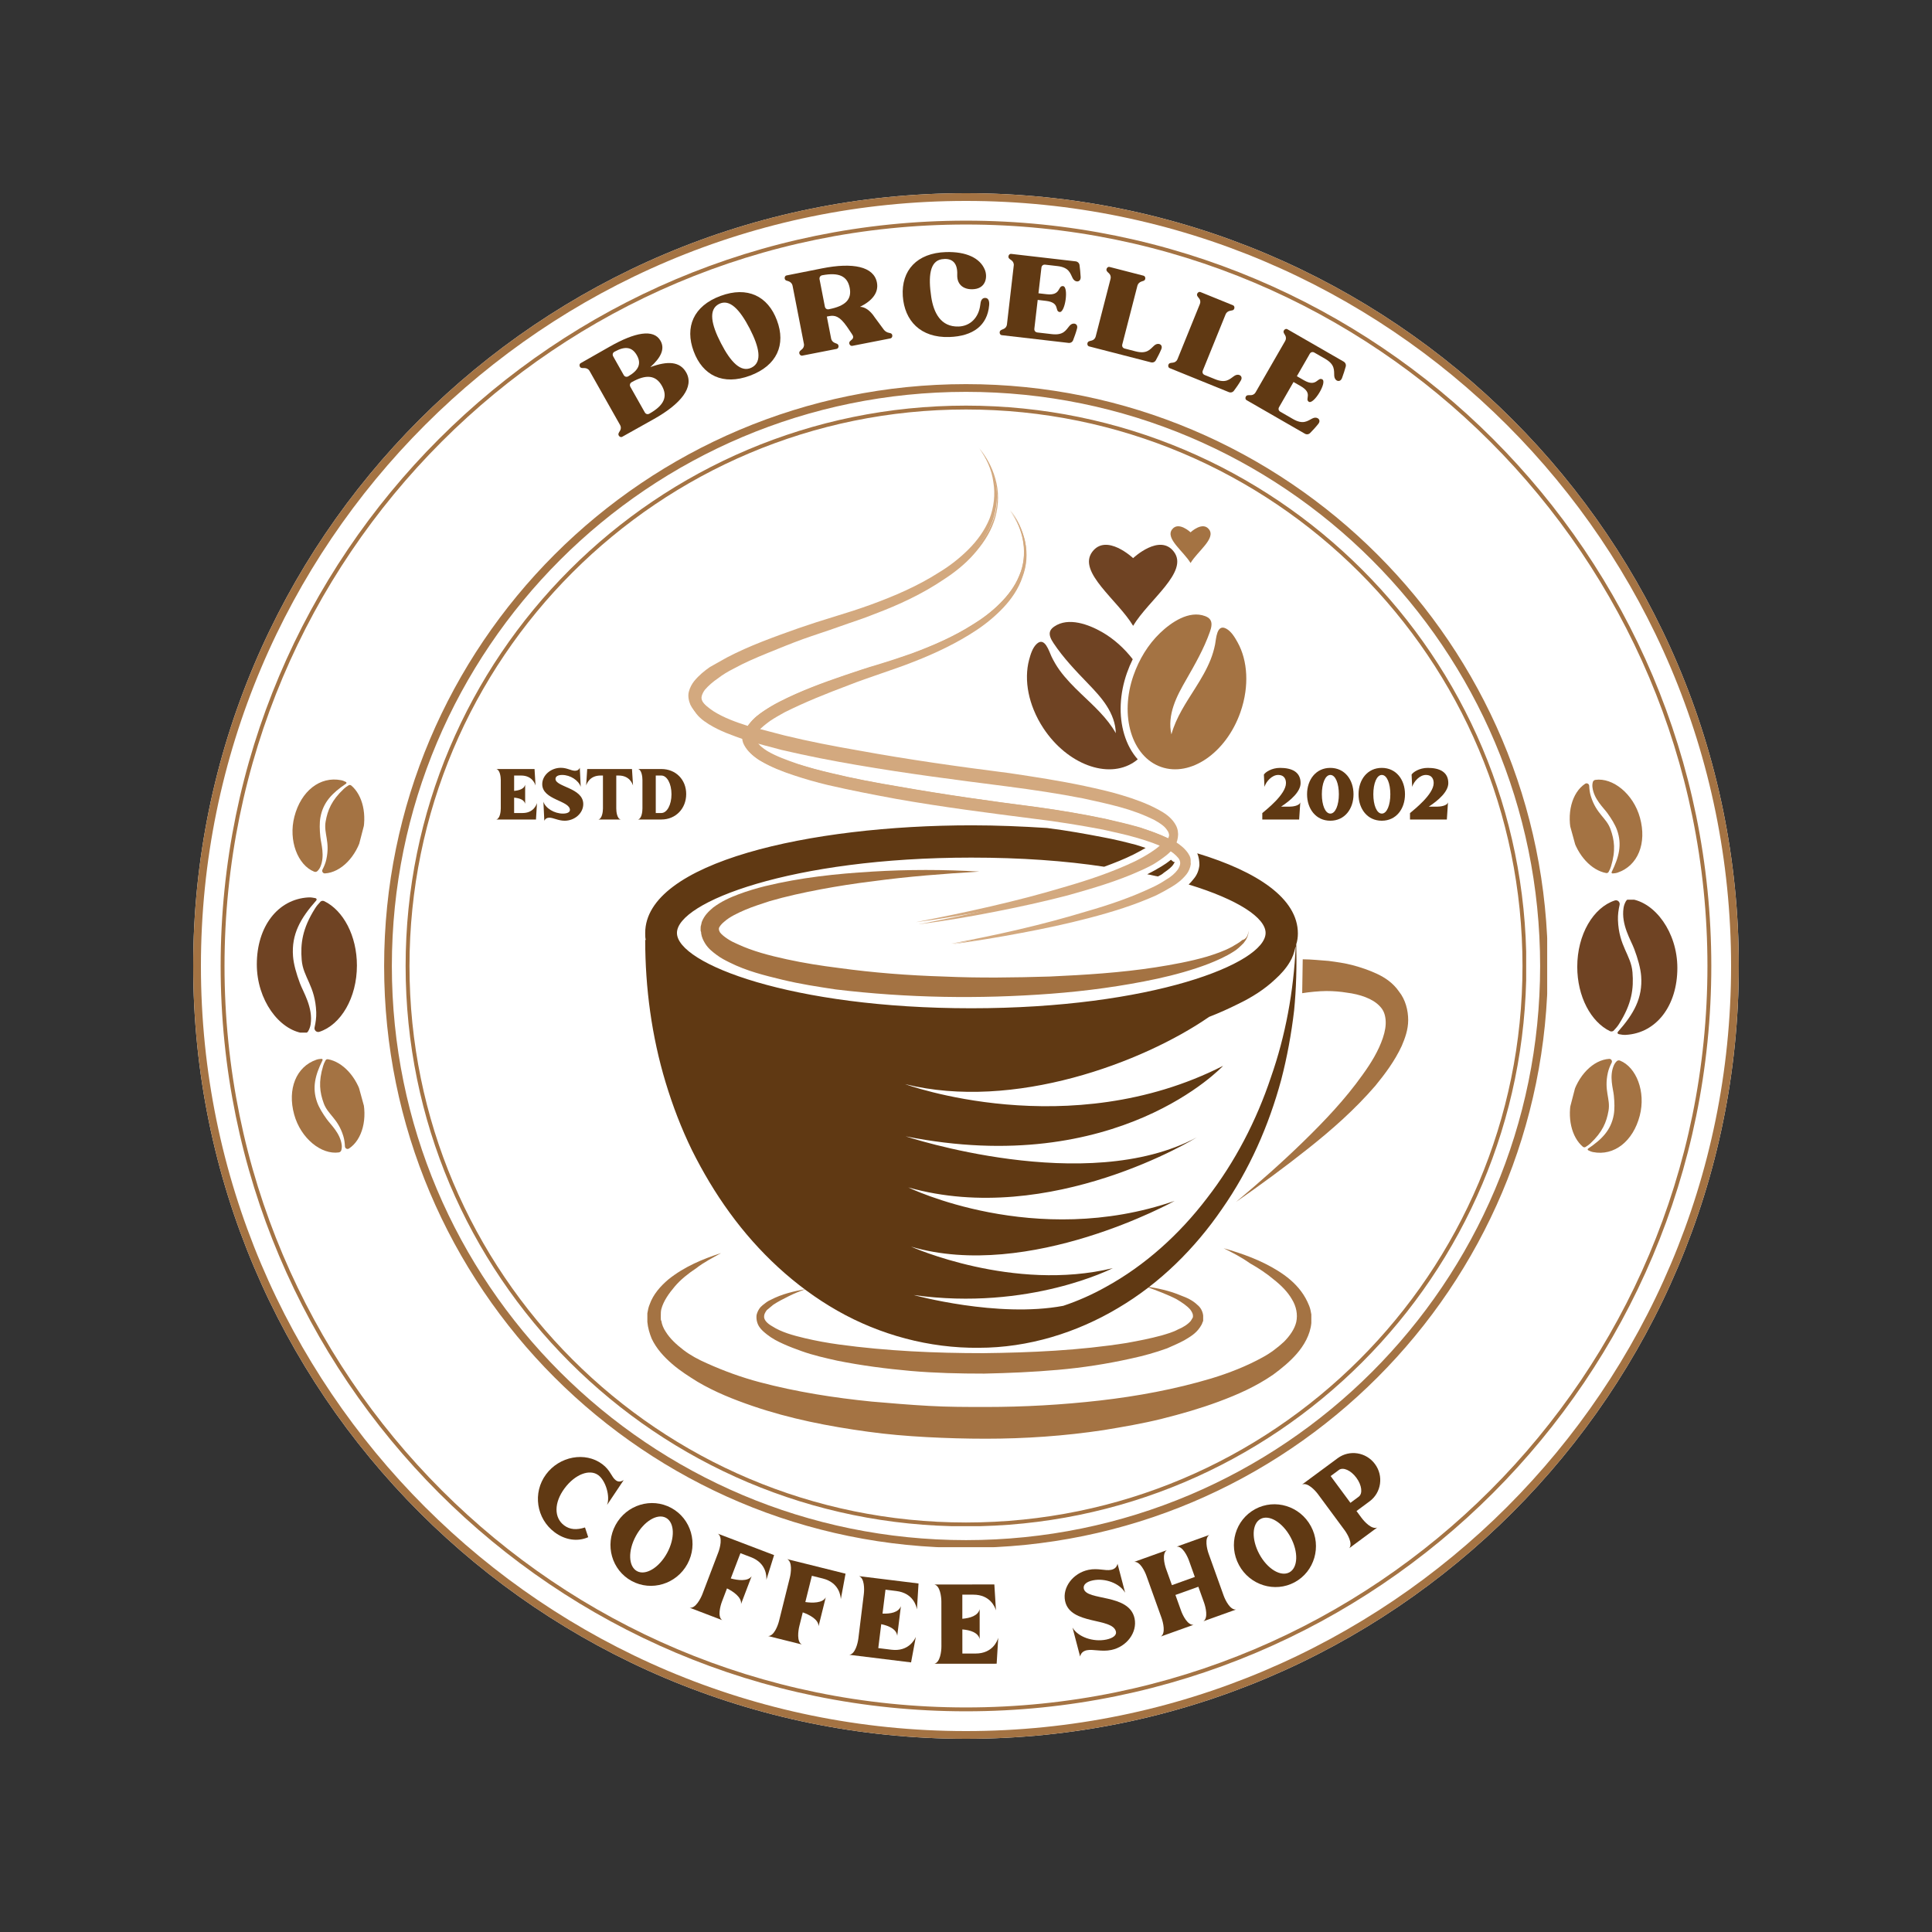 <svg xmlns="http://www.w3.org/2000/svg" xmlns:xlink="http://www.w3.org/1999/xlink" width="500" zoomAndPan="magnify" viewBox="0 0 375 375" height="500" preserveAspectRatio="xMidYMid meet" version="1.0"><rect x="0" y="0" width="375" height="375" fill="#333333" stroke="none"/><defs><g/><clipPath id="febb0486e9"><path d="M 37.5 37.5 L 337.5 37.5 L 337.5 337.5 L 37.5 337.5 Z M 37.5 37.5 " clip-rule="nonzero"/></clipPath><clipPath id="e5ae7d8e7d"><path d="M 187.5 37.5 C 104.656 37.5 37.5 104.656 37.5 187.5 C 37.5 270.344 104.656 337.5 187.5 337.5 C 270.344 337.5 337.5 270.344 337.5 187.5 C 337.5 104.656 270.344 37.5 187.5 37.5 Z M 187.5 37.5 " clip-rule="nonzero"/></clipPath><clipPath id="d44a40811d"><path d="M 42.828 42.828 L 332.164 42.828 L 332.164 332.164 L 42.828 332.164 Z M 42.828 42.828 " clip-rule="nonzero"/></clipPath><clipPath id="efae7263ca"><path d="M 187.496 42.828 C 107.598 42.828 42.828 107.598 42.828 187.496 C 42.828 267.395 107.598 332.164 187.496 332.164 C 267.395 332.164 332.164 267.395 332.164 187.496 C 332.164 107.598 267.395 42.828 187.496 42.828 Z M 187.496 42.828 " clip-rule="nonzero"/></clipPath><clipPath id="53a7666bf6"><path d="M 74.559 74.559 L 300.309 74.559 L 300.309 300.309 L 74.559 300.309 Z M 74.559 74.559 " clip-rule="nonzero"/></clipPath><clipPath id="50182b8056"><path d="M 187.5 74.559 C 125.125 74.559 74.559 125.125 74.559 187.5 C 74.559 249.875 125.125 300.438 187.5 300.438 C 249.875 300.438 300.438 249.875 300.438 187.5 C 300.438 125.125 249.875 74.559 187.5 74.559 Z M 187.5 74.559 " clip-rule="nonzero"/></clipPath><clipPath id="69ccc0a35c"><path d="M 78.73 78.73 L 296.23 78.73 L 296.23 296.23 L 78.73 296.23 Z M 78.73 78.73 " clip-rule="nonzero"/></clipPath><clipPath id="5103956c33"><path d="M 187.496 78.73 C 127.426 78.73 78.73 127.426 78.73 187.496 C 78.73 247.566 127.426 296.266 187.496 296.266 C 247.566 296.266 296.266 247.566 296.266 187.496 C 296.266 127.426 247.566 78.73 187.496 78.73 Z M 187.496 78.73 " clip-rule="nonzero"/></clipPath><clipPath id="929c388594"><path d="M 125.094 242 L 255 242 L 255 279.629 L 125.094 279.629 Z M 125.094 242 " clip-rule="nonzero"/></clipPath><clipPath id="080e661267"><path d="M 239 186 L 273.594 186 L 273.594 234 L 239 234 Z M 239 186 " clip-rule="nonzero"/></clipPath><clipPath id="32f6a14404"><path d="M 125.094 160 L 252 160 L 252 262 L 125.094 262 Z M 125.094 160 " clip-rule="nonzero"/></clipPath><clipPath id="7f49883473"><path d="M 133 86.879 L 232 86.879 L 232 184 L 133 184 Z M 133 86.879 " clip-rule="nonzero"/></clipPath><clipPath id="1696dae5c6"><path d="M 199.281 120 L 221 120 L 221 150 L 199.281 150 Z M 199.281 120 " clip-rule="nonzero"/></clipPath><clipPath id="86ffbfd45b"><path d="M 49.848 174.184 L 61.469 174.184 L 61.469 200.43 L 49.848 200.43 Z M 49.848 174.184 " clip-rule="nonzero"/></clipPath><clipPath id="9a90eb1721"><path d="M 58 174.18 L 69.348 174.18 L 69.348 200.43 L 58 200.43 Z M 58 174.18 " clip-rule="nonzero"/></clipPath><clipPath id="ca8359c093"><path d="M 313.953 174.625 L 325.574 174.625 L 325.574 200.871 L 313.953 200.871 Z M 313.953 174.625 " clip-rule="nonzero"/></clipPath><clipPath id="0b735e9523"><path d="M 306.074 174.625 L 317 174.625 L 317 200.875 L 306.074 200.875 Z M 306.074 174.625 " clip-rule="nonzero"/></clipPath><clipPath id="95229c3061"><path d="M 56 151 L 68 151 L 68 170 L 56 170 Z M 56 151 " clip-rule="nonzero"/></clipPath><clipPath id="39b0ec8a27"><path d="M 59.434 149.668 L 72.504 153.062 L 67.793 171.211 L 54.723 167.816 Z M 59.434 149.668 " clip-rule="nonzero"/></clipPath><clipPath id="44279b8658"><path d="M 59.434 149.668 L 72.504 153.062 L 67.793 171.211 L 54.723 167.816 Z M 59.434 149.668 " clip-rule="nonzero"/></clipPath><clipPath id="1a6eb3c470"><path d="M 59.434 149.672 L 67.324 151.719 L 62.672 169.637 L 54.785 167.59 Z M 59.434 149.672 " clip-rule="nonzero"/></clipPath><clipPath id="b038243dd7"><path d="M 59.434 149.672 L 67.324 151.719 L 62.672 169.637 L 54.785 167.59 Z M 59.434 149.672 " clip-rule="nonzero"/></clipPath><clipPath id="75cb1cf898"><path d="M 62 152 L 71 152 L 71 170 L 62 170 Z M 62 152 " clip-rule="nonzero"/></clipPath><clipPath id="2e51265379"><path d="M 59.434 149.668 L 72.504 153.062 L 67.793 171.211 L 54.723 167.816 Z M 59.434 149.668 " clip-rule="nonzero"/></clipPath><clipPath id="52c4f09a25"><path d="M 59.434 149.668 L 72.504 153.062 L 67.793 171.211 L 54.723 167.816 Z M 59.434 149.668 " clip-rule="nonzero"/></clipPath><clipPath id="c824ee4c55"><path d="M 308 205 L 319 205 L 319 224 L 308 224 Z M 308 205 " clip-rule="nonzero"/></clipPath><clipPath id="87139579e5"><path d="M 315.984 225.387 L 302.918 221.992 L 307.629 203.844 L 320.695 207.238 Z M 315.984 225.387 " clip-rule="nonzero"/></clipPath><clipPath id="e78702a6ee"><path d="M 315.984 225.387 L 302.918 221.992 L 307.629 203.844 L 320.695 207.238 Z M 315.984 225.387 " clip-rule="nonzero"/></clipPath><clipPath id="0a1bb7012d"><path d="M 315.984 225.383 L 308.094 223.336 L 312.746 205.418 L 320.637 207.465 Z M 315.984 225.383 " clip-rule="nonzero"/></clipPath><clipPath id="862b41f516"><path d="M 315.984 225.383 L 308.094 223.336 L 312.746 205.418 L 320.637 207.465 Z M 315.984 225.383 " clip-rule="nonzero"/></clipPath><clipPath id="e7596acd02"><path d="M 304 205 L 313 205 L 313 223 L 304 223 Z M 304 205 " clip-rule="nonzero"/></clipPath><clipPath id="e11c3cf176"><path d="M 315.984 225.387 L 302.918 221.992 L 307.629 203.844 L 320.695 207.238 Z M 315.984 225.387 " clip-rule="nonzero"/></clipPath><clipPath id="dd4373e1e9"><path d="M 315.984 225.387 L 302.918 221.992 L 307.629 203.844 L 320.695 207.238 Z M 315.984 225.387 " clip-rule="nonzero"/></clipPath><clipPath id="b30bff28b4"><path d="M 56 205 L 67 205 L 67 224 L 56 224 Z M 56 205 " clip-rule="nonzero"/></clipPath><clipPath id="5c09b8f574"><path d="M 54.684 207.531 L 67.699 203.953 L 72.668 222.035 L 59.648 225.613 Z M 54.684 207.531 " clip-rule="nonzero"/></clipPath><clipPath id="958237d513"><path d="M 54.684 207.531 L 67.699 203.953 L 72.668 222.035 L 59.648 225.613 Z M 54.684 207.531 " clip-rule="nonzero"/></clipPath><clipPath id="e9729dcfed"><path d="M 54.684 207.535 L 62.543 205.375 L 67.445 223.227 L 59.586 225.383 Z M 54.684 207.535 " clip-rule="nonzero"/></clipPath><clipPath id="fdfc2c6ed5"><path d="M 54.684 207.535 L 62.543 205.375 L 67.445 223.223 L 59.586 225.383 Z M 54.684 207.535 " clip-rule="nonzero"/></clipPath><clipPath id="c7b82a23d6"><path d="M 62 205 L 71 205 L 71 224 L 62 224 Z M 62 205 " clip-rule="nonzero"/></clipPath><clipPath id="779008a99b"><path d="M 54.684 207.531 L 67.699 203.953 L 72.668 222.035 L 59.648 225.613 Z M 54.684 207.531 " clip-rule="nonzero"/></clipPath><clipPath id="9f020c595c"><path d="M 54.684 207.531 L 67.699 203.953 L 72.668 222.035 L 59.648 225.613 Z M 54.684 207.531 " clip-rule="nonzero"/></clipPath><clipPath id="55a3e09392"><path d="M 309 151 L 319 151 L 319 170 L 309 170 Z M 309 151 " clip-rule="nonzero"/></clipPath><clipPath id="2799e14c36"><path d="M 320.738 167.523 L 307.719 171.102 L 302.754 153.02 L 315.77 149.441 Z M 320.738 167.523 " clip-rule="nonzero"/></clipPath><clipPath id="5e22db1cb9"><path d="M 320.738 167.523 L 307.719 171.102 L 302.754 153.02 L 315.77 149.441 Z M 320.738 167.523 " clip-rule="nonzero"/></clipPath><clipPath id="1dfdeb5c8f"><path d="M 320.738 167.52 L 312.879 169.68 L 307.973 151.828 L 315.832 149.672 Z M 320.738 167.52 " clip-rule="nonzero"/></clipPath><clipPath id="35d404f524"><path d="M 320.738 167.52 L 312.879 169.68 L 307.973 151.832 L 315.832 149.672 Z M 320.738 167.52 " clip-rule="nonzero"/></clipPath><clipPath id="5c1ba68dd6"><path d="M 304 152 L 314 152 L 314 170 L 304 170 Z M 304 152 " clip-rule="nonzero"/></clipPath><clipPath id="e3adb1d659"><path d="M 320.738 167.523 L 307.719 171.102 L 302.754 153.02 L 315.77 149.441 Z M 320.738 167.523 " clip-rule="nonzero"/></clipPath><clipPath id="b94b76ac2f"><path d="M 320.738 167.523 L 307.719 171.102 L 302.754 153.02 L 315.77 149.441 Z M 320.738 167.523 " clip-rule="nonzero"/></clipPath></defs><g clip-path="url(#febb0486e9)"><g clip-path="url(#e5ae7d8e7d)"><path fill="#ffffff" d="M 37.5 37.5 L 337.5 37.5 L 337.5 337.5 L 37.5 337.5 Z M 37.5 37.5 " fill-opacity="1" fill-rule="nonzero"/><path stroke-linecap="butt" transform="matrix(0.75, 0, 0, 0.75, 37.5, 37.5)" fill="none" stroke-linejoin="miter" d="M 200 0 C 89.542 0 -0 89.542 -0 200 C -0 310.458 89.542 400 200 400 C 310.458 400 400 310.458 400 200 C 400 89.542 310.458 0 200 0 Z M 200 0 " stroke="#a47343" stroke-width="4" stroke-opacity="1" stroke-miterlimit="4"/></g></g><g clip-path="url(#d44a40811d)"><g clip-path="url(#efae7263ca)"><path stroke-linecap="butt" transform="matrix(0.75, 0, 0, 0.75, 42.827, 42.827)" fill="none" stroke-linejoin="miter" d="M 192.892 0.001 C 86.36 0.001 0.001 86.36 0.001 192.892 C 0.001 299.423 86.36 385.782 192.892 385.782 C 299.423 385.782 385.782 299.423 385.782 192.892 C 385.782 86.36 299.423 0.001 192.892 0.001 Z M 192.892 0.001 " stroke="#a47343" stroke-width="2" stroke-opacity="1" stroke-miterlimit="4"/></g></g><g clip-path="url(#53a7666bf6)"><g clip-path="url(#50182b8056)"><path stroke-linecap="butt" transform="matrix(0.75, 0, 0, 0.75, 74.56, 74.56)" fill="none" stroke-linejoin="miter" d="M 150.587 -0.002 C 67.42 -0.002 -0.002 67.42 -0.002 150.587 C -0.002 233.753 67.42 301.17 150.587 301.17 C 233.753 301.17 301.17 233.753 301.17 150.587 C 301.17 67.42 233.753 -0.002 150.587 -0.002 Z M 150.587 -0.002 " stroke="#a47343" stroke-width="4" stroke-opacity="1" stroke-miterlimit="4"/></g></g><g clip-path="url(#69ccc0a35c)"><g clip-path="url(#5103956c33)"><path stroke-linecap="butt" transform="matrix(0.75, 0, 0, 0.75, 78.729, 78.729)" fill="none" stroke-linejoin="miter" d="M 145.023 0.002 C 64.929 0.002 0.002 64.929 0.002 145.023 C 0.002 225.116 64.929 290.049 145.023 290.049 C 225.116 290.049 290.049 225.116 290.049 145.023 C 290.049 64.929 225.116 0.002 145.023 0.002 Z M 145.023 0.002 " stroke="#a47343" stroke-width="2" stroke-opacity="1" stroke-miterlimit="4"/></g></g><g clip-path="url(#929c388594)"><path fill="#a47343" d="M 237.504 242.281 C 241.16 243.328 244.711 244.582 248.055 246.668 C 249.727 247.715 251.293 248.965 252.543 250.637 C 253.172 251.473 253.695 252.414 254.109 253.457 C 254.32 253.98 254.426 254.504 254.527 255.129 L 254.527 255.965 C 254.527 256.277 254.527 256.59 254.527 256.801 C 254.32 259.098 253.066 261.188 251.711 262.754 C 250.352 264.32 248.68 265.676 247.113 266.824 C 243.773 269.125 240.223 270.691 236.566 272.047 C 232.91 273.406 229.254 274.449 225.496 275.391 C 221.734 276.328 217.977 276.957 214.215 277.582 C 206.594 278.73 198.969 279.254 191.344 279.254 C 187.48 279.254 183.719 279.148 179.855 278.941 C 175.992 278.73 172.23 278.418 168.473 277.895 C 160.848 276.852 153.328 275.391 146.02 272.883 C 142.363 271.629 138.707 270.168 135.363 268.184 C 133.695 267.141 132.023 266.094 130.457 264.738 C 128.891 263.379 127.426 261.812 126.488 259.828 C 126.07 258.785 125.758 257.738 125.652 256.59 C 125.652 256.277 125.652 256.07 125.652 255.754 L 125.652 255.336 C 125.652 255.234 125.652 255.023 125.652 254.918 C 125.758 254.293 125.859 253.77 126.07 253.25 C 126.801 251.16 128.262 249.594 129.727 248.34 C 132.859 245.832 136.41 244.371 139.961 243.223 C 138.289 244.164 136.617 245 135.156 246.148 C 133.59 247.191 132.129 248.34 130.98 249.699 C 129.828 251.055 128.785 252.52 128.367 254.086 C 128.262 254.5 128.262 254.918 128.262 255.234 C 128.262 255.336 128.262 255.336 128.262 255.547 L 128.262 255.859 C 128.262 255.965 128.262 255.859 128.262 255.859 C 128.262 256.07 128.262 256.277 128.367 256.383 C 128.473 257.113 128.785 257.844 129.203 258.469 C 130.039 259.828 131.293 260.977 132.648 262.02 C 134.008 263.066 135.574 263.902 137.246 264.633 C 140.484 266.094 143.93 267.348 147.48 268.289 C 154.582 270.168 161.891 271.316 169.203 272.047 C 172.859 272.359 176.512 272.676 180.273 272.883 C 183.93 273.094 187.688 273.094 191.344 273.094 C 198.758 273.094 206.176 272.676 213.484 271.84 C 220.797 271.004 228.105 269.645 235.102 267.559 C 238.551 266.512 241.996 265.156 245.023 263.484 C 246.59 262.648 247.949 261.605 249.203 260.453 C 250.352 259.305 251.293 257.949 251.605 256.59 C 251.918 255.129 251.605 253.562 250.77 252.203 C 249.934 250.742 248.68 249.488 247.219 248.34 C 245.859 247.191 244.293 246.148 242.621 245.207 C 240.848 243.953 239.176 243.117 237.504 242.281 Z M 237.504 242.281 " fill-opacity="1" fill-rule="nonzero"/></g><g clip-path="url(#080e661267)"><path fill="#a47343" d="M 252.859 186.199 C 254.527 186.199 256.305 186.41 257.871 186.512 C 259.438 186.723 261.004 186.93 262.57 187.348 C 264.137 187.766 265.703 188.289 267.27 189.02 C 268.836 189.75 270.402 190.793 271.551 192.465 C 272.805 194.031 273.328 196.121 273.328 198 C 273.328 199.879 272.699 201.551 272.074 203.016 C 270.719 205.938 268.836 208.445 266.957 210.742 C 262.988 215.336 258.602 219.203 254.008 222.855 C 249.41 226.512 244.711 229.961 239.906 233.301 C 244.398 229.543 248.785 225.676 252.961 221.605 C 257.141 217.531 261.109 213.352 264.449 208.652 C 266.121 206.355 267.582 203.953 268.418 201.449 C 268.836 200.195 269.047 199.047 268.941 197.898 C 268.836 196.852 268.523 196.016 267.793 195.285 C 266.434 193.824 263.93 192.988 261.422 192.676 C 260.168 192.465 258.812 192.359 257.453 192.359 C 256.094 192.359 254.008 192.57 252.754 192.777 Z M 252.859 186.199 " fill-opacity="1" fill-rule="nonzero"/></g><path fill="#a47343" d="M 222.363 249.699 C 224.66 250.012 227.062 250.535 229.254 251.473 C 230.402 251.891 231.551 252.414 232.492 253.352 C 233.016 253.77 233.434 254.504 233.535 255.336 L 233.535 255.652 C 233.535 255.652 233.535 255.652 233.535 255.754 L 233.535 255.965 C 233.535 256.07 233.535 256.172 233.535 256.277 C 233.535 256.383 233.535 256.484 233.434 256.59 C 233.328 257.008 233.117 257.32 232.91 257.637 C 232.074 258.887 230.926 259.516 229.883 260.141 C 228.734 260.77 227.688 261.188 226.539 261.707 C 224.242 262.543 221.945 263.172 219.543 263.691 C 214.844 264.738 210.145 265.469 205.34 265.887 C 200.641 266.305 195.836 266.512 191.031 266.617 C 186.227 266.617 181.527 266.512 176.723 266.094 C 172.023 265.676 167.219 265.051 162.52 264.109 C 160.223 263.59 157.82 263.066 155.523 262.23 C 154.371 261.812 153.223 261.395 152.074 260.871 C 150.926 260.352 149.883 259.828 148.836 258.992 C 148.316 258.574 147.793 258.156 147.375 257.531 C 146.957 256.902 146.75 256.07 146.852 255.234 C 147.062 254.398 147.48 253.77 148.004 253.352 C 148.523 252.934 149.047 252.52 149.57 252.309 C 151.762 251.16 154.059 250.637 156.355 250.219 C 155.207 250.637 154.164 251.055 153.121 251.578 C 152.074 252.102 151.031 252.621 150.09 253.25 C 149.672 253.562 149.254 253.98 148.836 254.293 C 148.523 254.711 148.316 255.129 148.316 255.441 C 148.211 256.172 148.941 256.902 149.883 257.426 C 151.656 258.574 153.953 259.203 156.148 259.723 C 158.34 260.246 160.641 260.664 162.938 260.977 C 172.129 262.23 181.527 262.648 190.82 262.648 C 200.117 262.543 209.516 262.125 218.707 260.664 C 221.004 260.246 223.199 259.828 225.496 259.203 C 226.539 258.887 227.688 258.574 228.629 258.055 C 229.672 257.637 230.613 257.008 231.133 256.383 C 231.238 256.172 231.344 256.07 231.449 255.859 L 231.551 255.652 L 231.551 255.441 C 231.551 255.547 231.551 255.441 231.551 255.441 L 231.551 255.336 C 231.551 255.023 231.344 254.605 231.031 254.188 C 230.402 253.457 229.465 252.832 228.418 252.203 C 226.852 251.367 224.66 250.535 222.363 249.699 Z M 222.363 249.699 " fill-opacity="1" fill-rule="nonzero"/><path fill="#a47343" d="M 242.309 180.664 C 242.414 181.5 241.891 182.441 241.371 183.066 C 240.742 183.691 240.117 184.32 239.387 184.738 C 237.922 185.676 236.254 186.41 234.688 187.035 C 231.449 188.289 228 189.227 224.66 189.961 C 217.871 191.422 210.875 192.359 203.98 192.883 C 190.09 193.93 176.098 193.719 162.207 192.047 C 158.758 191.527 155.312 191.004 151.867 190.168 C 148.418 189.332 144.973 188.496 141.633 186.824 C 140.797 186.41 139.961 185.992 139.125 185.363 C 138.289 184.738 137.453 184.109 136.828 183.066 C 136.516 182.543 136.199 181.918 136.098 181.188 C 136.098 180.977 136.098 180.875 135.992 180.664 L 135.992 180.141 C 135.992 180.039 135.992 179.723 136.098 179.516 C 136.098 179.305 136.199 179.203 136.199 178.992 C 136.723 177.637 137.559 176.906 138.395 176.172 C 140.066 174.922 141.734 174.188 143.406 173.562 C 145.078 172.938 146.852 172.414 148.523 171.996 C 155.418 170.324 162.309 169.594 169.309 169.176 C 176.199 168.758 183.199 168.758 190.09 169.176 C 183.199 169.594 176.305 170.117 169.41 171.055 C 165.965 171.473 162.625 171.996 159.281 172.621 C 155.938 173.25 152.598 173.98 149.359 174.922 C 147.793 175.441 146.121 175.965 144.66 176.59 C 143.199 177.219 141.633 177.949 140.586 178.891 C 140.066 179.305 139.648 179.828 139.543 180.141 L 139.543 180.457 L 139.543 180.352 L 139.543 180.457 C 139.543 180.559 139.648 180.77 139.75 180.977 C 140.066 181.395 140.586 181.812 141.215 182.23 C 141.84 182.648 142.469 182.961 143.199 183.273 C 146.121 184.633 149.359 185.469 152.703 186.199 C 156.043 186.93 159.387 187.453 162.727 187.871 C 169.516 188.809 176.305 189.332 183.199 189.543 C 190.09 189.855 196.879 189.75 203.773 189.543 C 210.664 189.227 217.453 188.809 224.242 187.766 C 227.582 187.242 231.031 186.617 234.27 185.676 C 235.938 185.156 237.504 184.633 239.07 183.797 C 239.805 183.379 240.535 182.961 241.16 182.441 C 241.789 182.336 242.309 181.605 242.309 180.664 Z M 242.309 180.664 " fill-opacity="1" fill-rule="nonzero"/><path fill="#d3a97f" d="M 190.195 87.191 C 191.762 89.07 192.91 91.371 193.434 93.875 C 193.953 96.277 193.746 98.891 192.91 101.293 C 192.074 103.691 190.613 105.781 188.941 107.66 C 187.27 109.543 185.285 111.109 183.199 112.465 C 179.02 115.285 174.531 117.375 169.828 119.148 C 167.531 120.09 165.129 120.82 162.832 121.656 C 160.535 122.492 158.133 123.223 155.836 124.059 C 153.539 124.895 151.238 125.836 148.941 126.773 C 146.645 127.715 144.449 128.652 142.363 129.805 C 141.316 130.324 140.273 130.953 139.332 131.684 C 138.395 132.309 137.453 133.145 136.828 133.875 C 136.516 134.293 136.305 134.711 136.199 135.129 C 136.098 135.547 136.199 135.859 136.41 136.277 C 136.828 137.008 137.664 137.738 138.707 138.367 C 140.691 139.516 142.988 140.352 145.285 141.188 C 147.586 141.918 149.988 142.543 152.285 143.172 C 157.09 144.32 161.891 145.258 166.695 146.094 C 176.41 147.766 186.121 149.125 195.938 150.48 C 200.848 151.211 205.758 151.945 210.559 152.988 C 212.961 153.512 215.363 154.031 217.766 154.762 C 220.168 155.496 222.57 156.332 224.867 157.582 C 226.016 158.211 227.168 158.941 228 160.195 C 228.418 160.82 228.734 161.656 228.629 162.492 C 228.523 163.328 228.211 164.059 227.793 164.582 C 226.957 165.73 225.809 166.461 224.766 167.191 C 223.719 167.922 222.57 168.445 221.422 168.969 C 216.828 171.055 212.129 172.414 207.324 173.77 C 202.52 175.023 197.715 176.07 192.91 177.008 C 188.105 177.949 183.199 178.785 178.289 179.41 C 188 177.531 197.609 175.441 207.008 172.621 C 211.711 171.266 216.41 169.699 220.797 167.609 C 221.84 167.086 222.988 166.461 223.93 165.836 C 224.867 165.207 225.809 164.477 226.434 163.641 C 227.062 162.805 227.168 161.969 226.539 161.133 C 226.016 160.297 224.973 159.672 224.031 159.148 C 221.945 158.105 219.648 157.27 217.348 156.645 C 215.051 156.016 212.648 155.496 210.246 154.973 C 205.441 154.031 200.535 153.301 195.73 152.676 C 185.914 151.422 176.098 150.168 166.383 148.496 C 161.473 147.66 156.672 146.723 151.762 145.574 C 149.359 144.945 146.957 144.32 144.555 143.59 C 142.152 142.754 139.75 141.918 137.559 140.559 C 136.41 139.828 135.262 138.992 134.531 137.531 C 134.113 136.801 134.008 135.859 134.215 135.023 C 134.426 134.188 134.738 133.457 135.262 132.938 C 136.199 131.789 137.246 130.953 138.289 130.219 C 139.332 129.488 140.484 128.863 141.633 128.34 C 146.121 126.043 150.82 124.371 155.418 122.699 C 157.715 121.867 160.117 121.133 162.52 120.402 C 164.922 119.672 167.219 118.941 169.516 118.105 C 174.113 116.434 178.602 114.449 182.781 111.84 C 184.867 110.586 186.75 109.125 188.523 107.348 C 190.195 105.676 191.656 103.691 192.598 101.395 C 193.535 99.203 193.746 96.695 193.328 94.293 C 192.703 91.473 191.656 89.176 190.195 87.191 Z M 190.195 87.191 " fill-opacity="1" fill-rule="nonzero"/><path fill="#d3a97f" d="M 196.043 99.203 C 197.504 100.977 198.551 103.066 198.969 105.262 C 199.488 107.453 199.281 109.855 198.445 112.047 C 197.715 114.242 196.355 116.227 194.789 117.898 C 193.223 119.566 191.449 121.031 189.57 122.285 C 185.809 124.789 181.633 126.773 177.348 128.445 C 175.262 129.281 173.066 130.012 170.977 130.742 C 168.891 131.473 166.695 132.203 164.609 133.039 C 160.43 134.605 156.254 136.277 152.285 138.262 C 151.344 138.785 150.402 139.309 149.465 139.934 C 148.629 140.559 147.793 141.188 147.168 141.918 C 146.852 142.336 146.75 142.648 146.645 142.961 C 146.539 143.273 146.645 143.59 146.75 143.902 C 147.062 144.527 147.898 145.258 148.734 145.781 C 150.508 146.828 152.598 147.66 154.688 148.289 C 156.773 148.914 158.969 149.543 161.16 150.062 C 165.547 151.109 169.934 151.945 174.32 152.676 C 183.199 154.242 192.074 155.496 201.055 156.645 C 205.547 157.27 210.039 158 214.426 158.941 C 216.617 159.465 218.914 159.984 221.109 160.613 C 223.301 161.238 225.496 162.074 227.582 163.223 C 228.629 163.852 229.672 164.477 230.508 165.625 C 230.926 166.25 231.137 166.984 231.137 167.715 C 231.031 168.445 230.719 169.176 230.301 169.699 C 229.465 170.742 228.523 171.473 227.48 172.102 C 226.434 172.727 225.496 173.25 224.449 173.77 C 220.273 175.652 215.887 177.008 211.5 178.156 C 207.113 179.305 202.727 180.246 198.238 181.082 C 193.852 181.918 189.359 182.648 184.867 183.273 C 193.746 181.605 202.52 179.621 211.188 177.008 C 215.469 175.754 219.75 174.293 223.824 172.414 C 224.867 171.891 225.809 171.371 226.645 170.848 C 227.582 170.219 228.418 169.594 228.941 168.863 C 229.465 168.027 229.566 167.402 229.047 166.668 C 228.523 165.938 227.688 165.312 226.75 164.895 C 224.867 163.953 222.781 163.223 220.586 162.598 C 218.496 161.969 216.305 161.551 214.113 161.031 C 209.727 160.195 205.234 159.465 200.848 158.941 C 191.867 157.793 182.883 156.645 174.008 155.078 C 169.516 154.242 165.129 153.406 160.641 152.363 C 158.445 151.84 156.254 151.211 154.059 150.48 C 151.867 149.75 149.672 148.914 147.586 147.66 C 146.539 147.035 145.496 146.199 144.766 144.844 C 144.449 144.215 144.242 143.277 144.449 142.543 C 144.66 141.812 144.973 141.082 145.391 140.559 C 146.227 139.516 147.168 138.785 148.211 138.055 C 149.152 137.426 150.195 136.801 151.238 136.277 C 155.312 134.188 159.594 132.621 163.875 131.16 C 166.07 130.43 168.16 129.699 170.352 129.07 C 172.547 128.445 174.633 127.715 176.723 126.984 C 180.898 125.418 185.078 123.641 188.836 121.238 C 190.719 120.09 192.492 118.734 194.059 117.164 C 195.625 115.598 196.984 113.824 197.82 111.734 C 199.594 107.766 198.758 102.754 196.043 99.203 Z M 196.043 99.203 " fill-opacity="1" fill-rule="nonzero"/><path fill="#603913" d="M 227.27 166.879 C 226.645 167.402 226.016 167.816 225.496 168.133 C 224.66 168.652 223.719 169.176 222.676 169.699 C 223.406 169.801 224.031 170.012 224.766 170.117 C 225.184 169.906 225.598 169.699 225.914 169.387 C 226.852 168.758 227.48 168.234 227.793 167.715 C 227.898 167.504 227.898 167.504 228 167.402 C 228 167.402 228 167.402 228 167.297 C 227.793 167.402 227.688 167.191 227.27 166.879 Z M 227.27 166.879 " fill-opacity="1" fill-rule="nonzero"/><g clip-path="url(#32f6a14404)"><path fill="#603913" d="M 251.918 181.188 C 251.918 174.398 244.086 169.176 232.387 165.625 C 232.703 166.355 232.805 167.191 232.805 167.922 C 232.703 168.863 232.387 169.801 231.656 170.637 C 231.344 171.055 231.031 171.371 230.719 171.684 C 240.324 174.605 245.652 178.156 245.652 181.082 C 245.652 187.035 223.406 195.703 188.523 195.703 C 153.641 195.703 131.395 187.035 131.395 181.082 C 131.395 175.129 153.641 166.461 188.523 166.461 C 198.133 166.461 206.801 167.086 214.32 168.234 C 216.305 167.504 218.184 166.773 220.062 165.836 C 220.898 165.418 221.633 165 222.363 164.582 C 221.734 164.371 221.109 164.164 220.379 163.953 C 218.395 163.434 216.305 162.91 214.008 162.492 C 210.77 161.867 207.324 161.238 203.25 160.715 C 198.445 160.402 193.535 160.195 188.629 160.195 C 157.09 160.195 125.234 167.402 125.234 181.082 C 125.234 181.605 125.234 182.023 125.34 182.441 L 125.234 182.441 C 125.234 191.734 126.488 201.133 129.203 210.117 C 130.562 214.605 132.23 218.992 134.32 223.273 C 136.41 227.453 138.812 231.527 141.633 235.391 C 147.168 243.016 154.27 249.699 162.52 254.398 C 170.77 259.098 180.379 261.707 189.984 261.605 C 199.594 261.605 208.992 258.68 217.035 253.875 C 225.184 249.07 231.969 242.281 237.191 234.66 C 242.52 227.035 246.277 218.473 248.68 209.594 C 249.828 205.207 250.664 200.613 251.188 196.121 C 251.605 191.84 251.711 187.559 251.605 183.273 C 251.812 182.648 251.918 181.918 251.918 181.188 Z M 246.695 209.07 C 243.875 217.531 239.699 225.574 234.27 232.57 C 228.941 239.566 222.258 245.625 214.633 249.801 C 212.023 251.266 209.203 252.52 206.383 253.457 C 193.641 255.859 177.348 251.367 177.348 251.367 C 199.805 254.504 215.992 246.148 215.992 246.148 C 196.672 250.848 176.828 241.969 176.828 241.969 C 199.805 248.758 228 233.094 228 233.094 C 200.848 242.492 176.305 230.48 176.305 230.48 C 203.98 238.312 232.285 220.77 232.285 220.77 C 210.875 232.258 175.781 220.559 175.781 220.559 C 217.035 228.809 237.402 206.879 237.402 206.879 C 207.426 222.125 175.68 210.43 175.68 210.43 C 196.773 215.652 221.84 206.25 234.688 197.375 C 236.566 196.645 238.445 195.809 240.324 194.867 C 242.938 193.613 245.441 192.047 247.531 190.062 C 248.574 189.125 249.621 187.977 250.352 186.723 C 250.875 185.887 251.188 184.945 251.395 184.008 C 251.395 183.902 251.5 183.797 251.5 183.691 C 251.082 192.465 249.516 201.031 246.695 209.07 Z M 246.695 209.07 " fill-opacity="1" fill-rule="nonzero"/></g><g clip-path="url(#7f49883473)"><path fill="#d3a97f" d="M 230.613 165.625 C 229.984 164.684 229.047 163.953 228.211 163.434 C 228.418 163.016 228.523 162.598 228.629 162.074 C 228.734 161.238 228.418 160.402 228 159.777 C 227.168 158.523 226.016 157.793 224.867 157.164 C 222.57 155.914 220.168 155.078 217.766 154.348 C 215.363 153.613 212.961 153.094 210.559 152.57 C 205.652 151.527 200.848 150.797 195.938 150.062 C 186.121 148.812 176.41 147.453 166.695 145.676 C 161.891 144.844 156.984 143.902 152.285 142.754 C 150.719 142.336 149.047 141.918 147.48 141.5 C 148.004 140.875 148.734 140.246 149.465 139.723 C 150.301 139.098 151.238 138.574 152.285 138.055 C 156.148 135.965 160.43 134.398 164.609 132.832 C 166.695 132.102 168.891 131.266 170.977 130.535 C 173.066 129.805 175.262 129.07 177.348 128.234 C 181.633 126.566 185.703 124.684 189.57 122.074 C 191.449 120.82 193.223 119.359 194.789 117.688 C 196.355 116.016 197.715 114.031 198.445 111.84 C 199.281 109.645 199.387 107.246 198.969 105.051 C 198.445 102.859 197.504 100.664 196.043 98.992 C 198.758 102.543 199.594 107.559 197.922 111.629 C 197.09 113.719 195.73 115.496 194.164 117.062 C 192.598 118.629 190.82 119.984 188.941 121.133 C 185.184 123.535 181.109 125.312 176.828 126.879 C 174.738 127.609 172.547 128.34 170.457 128.969 C 168.262 129.594 166.176 130.324 163.98 131.055 C 159.699 132.52 155.418 134.086 151.344 136.172 C 150.301 136.695 149.254 137.324 148.316 137.949 C 147.375 138.574 146.332 139.309 145.496 140.457 C 145.391 140.559 145.285 140.664 145.184 140.875 L 145.078 140.875 C 142.781 140.141 140.484 139.309 138.5 138.055 C 137.559 137.426 136.617 136.695 136.199 135.965 C 135.992 135.547 135.992 135.234 135.992 134.816 C 136.098 134.398 136.305 133.98 136.617 133.562 C 137.246 132.727 138.184 131.996 139.125 131.371 C 140.066 130.742 141.109 130.117 142.152 129.488 C 144.242 128.34 146.539 127.402 148.734 126.461 C 151.031 125.52 153.328 124.684 155.625 123.746 C 157.922 122.91 160.223 122.074 162.625 121.344 C 164.922 120.613 167.324 119.777 169.621 118.836 C 174.215 117.062 178.812 114.973 182.988 112.152 C 185.078 110.797 187.062 109.125 188.734 107.348 C 190.402 105.469 191.867 103.379 192.703 100.977 C 193.535 98.574 193.746 95.965 193.223 93.562 C 192.703 91.16 191.551 88.863 189.984 86.879 C 191.449 88.863 192.492 91.16 192.805 93.562 C 193.223 95.965 192.91 98.473 192.074 100.664 C 191.137 102.961 189.672 104.945 188 106.617 C 186.332 108.289 184.348 109.855 182.258 111.109 C 178.184 113.719 173.59 115.703 168.992 117.375 C 166.695 118.211 164.398 118.941 161.996 119.672 C 159.594 120.402 157.297 121.133 154.895 121.969 C 150.195 123.641 145.496 125.312 141.109 127.609 C 139.961 128.234 138.914 128.863 137.766 129.488 C 136.723 130.219 135.68 131.055 134.738 132.203 C 134.32 132.727 133.902 133.457 133.695 134.293 C 133.484 135.129 133.695 136.07 134.008 136.801 C 134.738 138.262 135.887 139.098 137.035 139.828 C 139.332 141.188 141.633 142.125 144.035 142.859 C 144.035 143.484 144.137 144.109 144.449 144.633 C 145.184 145.992 146.227 146.723 147.27 147.453 C 149.359 148.707 151.555 149.543 153.746 150.273 C 155.938 151.004 158.133 151.527 160.324 152.152 C 164.711 153.195 169.203 154.137 173.695 154.867 C 182.57 156.434 191.551 157.582 200.535 158.73 C 205.023 159.359 209.41 159.984 213.797 160.82 C 215.992 161.238 218.184 161.762 220.273 162.387 C 221.945 162.805 223.613 163.328 225.184 164.059 C 224.66 164.582 224.031 165 223.406 165.418 C 222.465 166.043 221.316 166.668 220.273 167.191 C 215.887 169.281 211.188 170.848 206.488 172.203 C 197.09 175.023 187.375 177.113 177.766 178.992 C 182.676 178.367 187.48 177.531 192.387 176.59 C 197.191 175.652 202.102 174.605 206.801 173.355 C 211.605 172.102 216.305 170.637 220.898 168.551 C 222.047 168.027 223.199 167.402 224.242 166.773 C 225.078 166.25 225.914 165.625 226.645 164.895 C 227.48 165.312 228.211 165.938 228.734 166.566 C 229.254 167.297 229.152 167.922 228.629 168.758 C 228.105 169.488 227.27 170.219 226.332 170.742 C 225.391 171.371 224.449 171.891 223.512 172.309 C 219.543 174.188 215.262 175.652 210.875 176.906 C 202.309 179.516 193.434 181.5 184.555 183.172 C 189.047 182.543 193.535 181.812 197.922 180.977 C 202.309 180.141 206.801 179.203 211.188 178.055 C 215.574 176.906 219.961 175.547 224.137 173.668 C 225.184 173.145 226.227 172.621 227.168 171.996 C 228.105 171.371 229.152 170.637 229.984 169.594 C 230.402 169.07 230.719 168.445 230.82 167.609 C 231.344 166.984 231.031 166.25 230.613 165.625 Z M 226.75 162.699 C 224.973 161.867 223.094 161.238 221.316 160.613 C 219.125 159.984 216.93 159.465 214.633 158.941 C 210.145 158 205.758 157.27 201.266 156.645 C 192.285 155.496 183.406 154.242 174.531 152.676 C 170.145 151.945 165.652 151.109 161.371 150.062 C 159.176 149.543 157.09 149.02 154.895 148.289 C 152.805 147.559 150.719 146.828 148.941 145.781 C 148.105 145.258 147.27 144.633 146.957 143.902 L 146.957 143.797 C 148.523 144.215 150.195 144.738 151.762 145.051 C 156.566 146.199 161.473 147.141 166.383 147.977 C 176.098 149.645 185.914 151.004 195.73 152.152 C 200.641 152.777 205.441 153.512 210.246 154.449 C 212.648 154.973 215.051 155.496 217.348 156.121 C 219.648 156.746 222.047 157.48 224.031 158.629 C 225.078 159.148 226.016 159.883 226.539 160.613 C 226.957 161.449 227.062 162.074 226.75 162.699 Z M 226.75 162.699 " fill-opacity="1" fill-rule="nonzero"/></g><g clip-path="url(#1696dae5c6)"><path fill="#6f4323" d="M 218.215 142.547 C 217.125 138.914 217.312 134.676 218.742 130.613 C 219.066 129.695 219.441 128.809 219.863 127.953 C 218.23 125.852 216.23 124.023 213.914 122.691 C 211.328 121.211 207.375 119.719 204.629 121.613 C 204.309 121.832 204.008 122.105 203.855 122.461 C 203.703 122.82 203.727 123.195 203.836 123.562 C 203.973 124.027 204.25 124.473 204.496 124.844 C 206.41 127.719 208.785 130.191 211.176 132.672 C 212.484 134.035 213.793 135.418 214.809 137.008 C 215.828 138.598 216.551 140.422 216.574 142.305 C 214.902 139.332 212.297 137.016 209.828 134.656 C 208.332 133.223 206.859 131.742 205.645 130.059 C 205.043 129.219 204.531 128.34 204.086 127.414 C 203.625 126.453 202.812 123.551 201.254 124.953 C 200.41 125.711 200.023 127.039 199.742 128.094 C 199.48 129.082 199.352 130.105 199.332 131.129 C 199.289 133.406 199.789 135.684 200.645 137.789 C 201.156 139.051 201.797 140.258 202.551 141.391 C 207.152 148.336 214.992 151.277 220.059 147.965 C 220.332 147.785 220.59 147.59 220.836 147.383 C 219.684 146.09 218.789 144.457 218.215 142.547 " fill-opacity="1" fill-rule="nonzero"/></g><path fill="#a47343" d="M 241.367 127.539 C 241.098 126.555 240.727 125.594 240.227 124.699 C 239.695 123.738 238.996 122.543 237.992 122.012 C 236.141 121.031 236.059 124.043 235.848 125.082 C 235.645 126.09 235.359 127.066 234.98 128.023 C 234.215 129.949 233.148 131.742 232.047 133.492 C 230.227 136.379 228.27 139.254 227.371 142.539 C 226.938 140.707 227.191 138.766 227.793 136.977 C 228.391 135.191 229.316 133.531 230.258 131.895 C 231.965 128.914 233.668 125.938 234.82 122.691 C 234.969 122.273 235.129 121.77 235.148 121.289 C 235.168 120.906 235.094 120.535 234.859 120.223 C 234.625 119.914 234.27 119.723 233.906 119.586 C 230.773 118.41 227.305 120.812 225.16 122.875 C 222.809 125.133 221.102 128.004 220.023 131.059 C 217.258 138.906 219.652 146.879 225.379 148.871 C 231.102 150.863 237.988 146.117 240.754 138.273 C 241.207 136.992 241.535 135.668 241.723 134.32 C 242.039 132.07 241.965 129.742 241.367 127.539 " fill-opacity="1" fill-rule="nonzero"/><path fill="#a47343" d="M 234.684 102.77 C 233.438 101.102 231.086 103.32 231.086 103.32 C 231.086 103.32 228.734 101.102 227.492 102.77 C 226.168 104.543 229.734 107.012 231.086 109.281 C 232.453 106.992 236.008 104.543 234.684 102.77 " fill-opacity="1" fill-rule="nonzero"/><path fill="#6f4323" d="M 227.867 107.113 C 225.125 103.438 219.938 108.332 219.938 108.332 C 219.938 108.332 214.75 103.438 212.004 107.113 C 209.086 111.023 216.957 116.469 219.938 121.473 C 222.953 116.43 230.785 111.023 227.867 107.113 " fill-opacity="1" fill-rule="nonzero"/><g clip-path="url(#86ffbfd45b)"><path fill="#6f4323" d="M 60.293 198.824 C 60.223 199.289 60.062 199.734 59.828 200.141 C 59.824 200.145 59.824 200.145 59.824 200.148 C 59.652 200.441 59.34 200.609 58.973 200.562 C 54.168 199.949 49.848 194.066 49.848 187.18 C 49.848 179.883 53.887 174.539 59.84 174.188 C 60.309 174.16 60.773 174.234 61.223 174.328 C 61.445 174.371 61.535 174.613 61.391 174.773 C 58.316 178.246 56.555 181.324 56.875 185.602 C 56.988 187.133 57.535 189.035 58.215 190.848 C 58.844 192.551 60.793 195.547 60.293 198.824 " fill-opacity="1" fill-rule="nonzero"/></g><g clip-path="url(#9a90eb1721)"><path fill="#6f4323" d="M 69.277 187.402 C 69.277 193.664 66.168 198.91 61.992 200.273 C 61.453 200.449 60.934 199.965 61.059 199.414 C 61.277 198.461 61.414 197.48 61.383 196.492 C 61.199 191.344 58.832 189.711 58.559 186.328 C 58.305 183.18 58.668 180.234 61.172 176.297 C 61.441 175.867 61.762 175.473 62.121 175.113 C 62.289 174.859 62.645 174.773 62.93 174.914 C 66.625 176.703 69.277 181.621 69.277 187.402 " fill-opacity="1" fill-rule="nonzero"/></g><g clip-path="url(#ca8359c093)"><path fill="#6f4323" d="M 315.129 176.23 C 315.199 175.766 315.359 175.32 315.594 174.914 C 315.598 174.91 315.598 174.91 315.602 174.906 C 315.77 174.613 316.082 174.445 316.449 174.492 C 321.254 175.105 325.574 180.988 325.574 187.875 C 325.574 195.172 321.535 200.52 315.582 200.867 C 315.113 200.895 314.648 200.82 314.199 200.727 C 313.977 200.684 313.887 200.441 314.031 200.281 C 317.105 196.809 318.867 193.73 318.547 189.453 C 318.434 187.922 317.887 186.02 317.207 184.211 C 316.578 182.504 314.633 179.508 315.129 176.23 " fill-opacity="1" fill-rule="nonzero"/></g><g clip-path="url(#0b735e9523)"><path fill="#6f4323" d="M 306.145 187.652 C 306.145 181.391 309.254 176.145 313.434 174.781 C 313.969 174.605 314.492 175.09 314.363 175.641 C 314.145 176.594 314.008 177.574 314.043 178.562 C 314.223 183.711 316.59 185.344 316.863 188.727 C 317.117 191.875 316.754 194.82 314.25 198.758 C 313.98 199.188 313.66 199.582 313.301 199.941 C 313.133 200.195 312.781 200.281 312.492 200.145 C 308.797 198.352 306.145 193.434 306.145 187.652 " fill-opacity="1" fill-rule="nonzero"/></g><g clip-path="url(#95229c3061)"><g clip-path="url(#39b0ec8a27)"><g clip-path="url(#44279b8658)"><g clip-path="url(#1a6eb3c470)"><g clip-path="url(#b038243dd7)"><path fill="#a47343" d="M 62.184 168.242 C 62.055 168.547 61.867 168.82 61.633 169.055 C 61.633 169.059 61.633 169.059 61.629 169.059 C 61.461 169.227 61.219 169.289 60.98 169.191 C 57.824 167.93 55.93 163.172 57.145 158.496 C 58.43 153.543 62.113 150.625 66.219 151.438 C 66.539 151.5 66.84 151.633 67.133 151.777 C 67.273 151.844 67.293 152.023 67.168 152.109 C 64.469 153.926 62.727 155.703 62.191 158.664 C 62 159.723 62.035 161.109 62.18 162.461 C 62.305 163.73 63.098 166.105 62.184 168.242 " fill-opacity="1" fill-rule="nonzero"/></g></g></g></g></g><g clip-path="url(#75cb1cf898)"><g clip-path="url(#2e51265379)"><g clip-path="url(#52c4f09a25)"><path fill="#a47343" d="M 70.297 162.074 C 69.191 166.324 66.156 169.34 63.078 169.527 C 62.684 169.551 62.414 169.133 62.598 168.777 C 62.914 168.168 63.184 167.527 63.332 166.852 C 64.117 163.324 62.797 161.801 63.207 159.453 C 63.59 157.27 64.355 155.336 66.75 153.102 C 67.008 152.859 67.297 152.648 67.605 152.469 C 67.762 152.324 68.016 152.328 68.188 152.473 C 70.383 154.34 71.316 158.148 70.297 162.074 " fill-opacity="1" fill-rule="nonzero"/></g></g></g><g clip-path="url(#c824ee4c55)"><g clip-path="url(#87139579e5)"><g clip-path="url(#e78702a6ee)"><g clip-path="url(#0a1bb7012d)"><g clip-path="url(#862b41f516)"><path fill="#a47343" d="M 313.234 206.812 C 313.363 206.508 313.551 206.234 313.785 206 C 313.785 205.996 313.789 205.996 313.789 205.996 C 313.957 205.828 314.199 205.766 314.441 205.863 C 317.594 207.125 319.488 211.883 318.273 216.559 C 316.988 221.512 313.305 224.43 309.199 223.617 C 308.879 223.555 308.578 223.422 308.289 223.277 C 308.145 223.211 308.125 223.031 308.25 222.945 C 310.953 221.129 312.691 219.352 313.227 216.391 C 313.418 215.332 313.383 213.945 313.242 212.594 C 313.113 211.324 312.32 208.949 313.234 206.812 " fill-opacity="1" fill-rule="nonzero"/></g></g></g></g></g><g clip-path="url(#e7596acd02)"><g clip-path="url(#e11c3cf176)"><g clip-path="url(#dd4373e1e9)"><path fill="#a47343" d="M 305.121 212.98 C 306.227 208.73 309.262 205.719 312.34 205.527 C 312.734 205.504 313.004 205.922 312.82 206.277 C 312.504 206.887 312.238 207.527 312.086 208.203 C 311.301 211.73 312.621 213.254 312.211 215.602 C 311.828 217.785 311.062 219.719 308.672 221.953 C 308.41 222.195 308.125 222.406 307.816 222.586 C 307.66 222.73 307.402 222.727 307.23 222.582 C 305.039 220.715 304.105 216.906 305.121 212.98 " fill-opacity="1" fill-rule="nonzero"/></g></g></g><g clip-path="url(#b30bff28b4)"><g clip-path="url(#5c09b8f574)"><g clip-path="url(#958237d513)"><g clip-path="url(#e9729dcfed)"><g clip-path="url(#fdfc2c6ed5)"><path fill="#a47343" d="M 66.328 222.258 C 66.367 222.586 66.34 222.918 66.254 223.238 C 66.254 223.238 66.254 223.242 66.254 223.242 C 66.191 223.473 66.012 223.645 65.754 223.684 C 62.391 224.16 58.379 220.984 57.098 216.324 C 55.742 211.391 57.48 207.023 61.441 205.68 C 61.754 205.574 62.082 205.539 62.402 205.52 C 62.562 205.508 62.668 205.656 62.602 205.789 C 61.164 208.711 60.547 211.121 61.555 213.953 C 61.918 214.965 62.641 216.152 63.438 217.25 C 64.18 218.285 66.055 219.949 66.328 222.258 " fill-opacity="1" fill-rule="nonzero"/></g></g></g></g></g><g clip-path="url(#c7b82a23d6)"><g clip-path="url(#779008a99b)"><g clip-path="url(#9f020c595c)"><path fill="#a47343" d="M 70.281 212.867 C 71.445 217.102 70.316 221.227 67.742 222.926 C 67.41 223.145 66.969 222.914 66.953 222.52 C 66.922 221.832 66.836 221.145 66.629 220.48 C 65.551 217.031 63.645 216.371 62.832 214.133 C 62.074 212.047 61.773 209.988 62.734 206.859 C 62.836 206.52 62.98 206.191 63.156 205.883 C 63.223 205.68 63.445 205.555 63.664 205.598 C 66.5 206.121 69.207 208.957 70.281 212.867 " fill-opacity="1" fill-rule="nonzero"/></g></g></g><g clip-path="url(#55a3e09392)"><g clip-path="url(#2799e14c36)"><g clip-path="url(#5e22db1cb9)"><g clip-path="url(#1dfdeb5c8f)"><g clip-path="url(#35d404f524)"><path fill="#a47343" d="M 309.094 152.797 C 309.055 152.469 309.078 152.137 309.164 151.816 C 309.164 151.816 309.164 151.812 309.164 151.812 C 309.227 151.582 309.406 151.41 309.664 151.371 C 313.027 150.895 317.043 154.07 318.32 158.73 C 319.676 163.664 317.938 168.031 313.977 169.375 C 313.664 169.48 313.34 169.516 313.016 169.535 C 312.859 169.547 312.754 169.398 312.82 169.266 C 314.254 166.344 314.875 163.934 313.863 161.102 C 313.5 160.09 312.777 158.902 311.98 157.805 C 311.238 156.77 309.367 155.105 309.094 152.797 " fill-opacity="1" fill-rule="nonzero"/></g></g></g></g></g><g clip-path="url(#5c1ba68dd6)"><g clip-path="url(#e3adb1d659)"><g clip-path="url(#b94b76ac2f)"><path fill="#a47343" d="M 305.137 162.188 C 303.973 157.953 305.102 153.828 307.676 152.129 C 308.008 151.91 308.449 152.141 308.465 152.535 C 308.496 153.223 308.582 153.91 308.789 154.574 C 309.871 158.023 311.773 158.684 312.59 160.926 C 313.344 163.008 313.648 165.066 312.688 168.195 C 312.582 168.535 312.441 168.863 312.262 169.172 C 312.195 169.375 311.973 169.5 311.754 169.457 C 308.922 168.934 306.211 166.098 305.137 162.188 " fill-opacity="1" fill-rule="nonzero"/></g></g></g><g fill="#603913" fill-opacity="1"><g transform="translate(120.003, 85.264)"><g><path d="M 0.762 -0.48 L 6.914 -3.926 C 12.207 -6.887 14.777 -10.156 13.188 -12.969 C 11.969 -15.129 9.582 -15.246 6.223 -14.004 C 8.266 -15.84 9.105 -17.523 8.207 -19.113 C 6.871 -21.484 3.219 -20.758 -1.652 -17.988 L -7.301 -14.773 C -7.684 -14.555 -7.523 -13.867 -7.078 -13.84 C -6.941 -13.816 -6.762 -13.816 -6.566 -13.824 C -6.164 -13.824 -5.77 -13.621 -5.586 -13.293 L 0.375 -2.734 C 0.57 -2.391 0.543 -1.945 0.32 -1.621 C 0.211 -1.457 0.121 -1.305 0.07 -1.176 C -0.125 -0.762 0.379 -0.266 0.762 -0.48 Z M 5.148 -5.227 L 2.363 -10.16 C 2.168 -10.508 2.258 -10.883 2.602 -11.078 C 5.434 -12.676 7.305 -12.445 8.469 -10.379 C 9.645 -8.293 8.914 -6.594 6.047 -4.977 C 5.703 -4.781 5.344 -4.883 5.148 -5.227 Z M -0.781 -15.73 L -0.973 -16.074 C -1.18 -16.438 -1.078 -16.797 -0.734 -16.992 C 1.359 -18.148 2.699 -17.922 3.617 -16.293 C 4.516 -14.707 3.988 -13.402 1.953 -12.227 C 1.609 -12.031 1.25 -12.133 1.055 -12.477 Z M -0.781 -15.73 "/></g></g></g><g fill="#603913" fill-opacity="1"><g transform="translate(136.688, 75.909)"><g><path d="M -2.047 -7.723 C -0.305 -3.027 3.641 -1.047 8.895 -2.996 C 14.145 -4.949 15.883 -9.039 14.117 -13.727 C 12.375 -18.422 8.398 -20.414 3.148 -18.465 C -2.102 -16.512 -3.793 -12.418 -2.047 -7.723 Z M 2.859 -16.902 C 4.945 -17.98 6.93 -15.789 8.82 -12.156 C 10.68 -8.535 11.324 -5.66 9.223 -4.574 C 7.137 -3.496 5.117 -5.652 3.25 -9.293 C 1.363 -12.926 0.777 -15.824 2.859 -16.902 Z M 2.859 -16.902 "/></g></g></g><g fill="#603913" fill-opacity="1"><g transform="translate(154.818, 69.201)"><g><path d="M -2.234 -14.762 C -2.113 -14.719 -1.945 -14.66 -1.758 -14.609 C -1.375 -14.48 -1.066 -14.16 -0.988 -13.773 L 1.242 -2.348 C 1.266 -1.992 1.117 -1.605 0.824 -1.391 C 0.691 -1.277 0.535 -1.156 0.445 -1.051 C 0.129 -0.719 0.453 -0.09 0.906 -0.176 L 7.566 -1.477 C 8.02 -1.566 8.082 -2.273 7.668 -2.461 C 7.52 -2.52 7.395 -2.586 7.254 -2.625 C 6.867 -2.773 6.578 -3.098 6.508 -3.465 L 5.672 -7.754 L 6.121 -7.844 C 7.203 -8.031 8.105 -7.895 9.566 -5.809 L 10.57 -4.324 L 10.547 -4.32 L 10.641 -4.203 C 10.859 -3.867 10.82 -3.5 10.488 -3.258 C 10.375 -3.145 10.238 -3.051 10.145 -2.945 C 9.832 -2.613 10.156 -1.984 10.609 -2.07 L 18.004 -3.516 C 18.457 -3.605 18.52 -4.312 18.102 -4.5 C 17.98 -4.543 17.887 -4.566 17.77 -4.59 C 17.379 -4.648 16.977 -4.883 16.73 -5.215 L 14.996 -7.562 C 14.039 -9.031 12.977 -9.652 12.105 -9.641 C 14.531 -10.852 15.77 -12.438 15.391 -14.375 C 14.781 -17.48 10.707 -18.297 4.762 -17.113 L -2.156 -15.738 C -2.586 -15.656 -2.652 -14.949 -2.234 -14.762 Z M 4.258 -14.977 C 4.184 -15.367 4.387 -15.695 4.777 -15.773 C 8.016 -16.383 9.664 -15.609 10.109 -13.324 C 10.555 -11.059 9.254 -9.797 6.062 -9.176 C 5.676 -9.098 5.367 -9.309 5.289 -9.695 L 4.336 -14.59 Z M 4.258 -14.977 "/></g></g></g><g fill="#603913" fill-opacity="1"><g transform="translate(174.72, 65.438)"><g><path d="M 0.512 -7.973 C 0.84 -3.191 3.938 0.156 9.539 -0.023 C 14.172 -0.176 16.938 -2.285 17.273 -6.188 C 17.336 -6.914 17.184 -7.59 16.523 -7.613 C 15.773 -7.633 15.621 -6.902 15.555 -6.285 C 15.242 -3.727 13.559 -2.133 11.34 -2.062 C 7.895 -1.949 6.508 -4.719 6.035 -7.777 C 5.418 -11.824 5.762 -14.758 8.082 -15.121 C 9.676 -15.371 11.191 -14.824 11.078 -12.117 C 10.992 -10.027 12.539 -9.109 14.422 -9.324 C 16.699 -9.574 16.98 -11.781 16.434 -13.082 C 15.527 -15.316 12.867 -16.637 8.871 -16.508 C 3.273 -16.328 0.195 -12.973 0.512 -7.973 Z M 0.512 -7.973 "/></g></g></g><g fill="#603913" fill-opacity="1"><g transform="translate(193.538, 64.954)"><g><path d="M 2.348 -14.766 C 2.449 -14.668 2.59 -14.562 2.754 -14.453 C 3.082 -14.238 3.281 -13.84 3.234 -13.445 L 1.906 -1.945 C 1.859 -1.555 1.578 -1.211 1.207 -1.078 C 1.023 -1.008 0.859 -0.941 0.742 -0.863 C 0.34 -0.645 0.457 0.055 0.895 0.102 L 13.879 1.605 C 14.273 1.648 14.629 1.426 14.758 1.066 C 14.98 0.492 15.301 -0.375 15.504 -1.148 C 15.68 -1.727 15.391 -2.09 14.977 -2.141 C 14.668 -2.176 14.32 -2.039 14.039 -1.695 C 13.348 -0.867 12.895 0.164 10.625 -0.098 L 7.812 -0.422 C 7.418 -0.469 7.188 -0.762 7.23 -1.152 L 7.879 -6.742 L 9.449 -6.559 C 12.285 -6.23 11.125 -4.598 12.098 -4.395 C 13.219 -4.156 13.949 -9.332 12.789 -9.422 C 11.734 -9.5 12.434 -7.52 9.598 -7.848 L 8.027 -8.027 L 8.555 -12.609 L 8.602 -13.004 C 8.648 -13.395 8.941 -13.629 9.332 -13.582 L 11.711 -13.309 C 13.98 -13.047 14.18 -11.918 14.668 -10.953 C 14.867 -10.578 15.176 -10.363 15.457 -10.332 C 15.871 -10.285 16.234 -10.551 16.219 -11.172 C 16.18 -11.973 16.082 -12.867 16 -13.477 C 15.957 -13.879 15.637 -14.18 15.246 -14.227 L 2.719 -15.676 C 2.281 -15.723 2.008 -15.07 2.348 -14.766 Z M 2.348 -14.766 "/></g></g></g><g fill="#603913" fill-opacity="1"><g transform="translate(210.515, 67.011)"><g><path d="M 4.352 -14.352 C 4.438 -14.238 4.562 -14.113 4.711 -13.984 C 5.008 -13.727 5.148 -13.305 5.051 -12.922 L 2.152 -1.668 C 2.055 -1.285 1.727 -0.984 1.344 -0.902 C 1.152 -0.859 0.98 -0.812 0.852 -0.758 C 0.426 -0.594 0.445 0.113 0.871 0.223 L 12.891 3.32 C 13.273 3.418 13.66 3.246 13.836 2.906 C 14.133 2.367 14.57 1.551 14.875 0.812 C 15.129 0.266 14.895 -0.137 14.488 -0.238 C 14.191 -0.316 13.828 -0.227 13.5 0.074 C 12.703 0.797 12.113 1.758 9.902 1.188 L 7.797 0.645 C 7.414 0.547 7.223 0.227 7.32 -0.156 L 10.207 -11.367 L 10.262 -11.582 C 10.355 -11.941 10.664 -12.25 11.059 -12.375 C 11.18 -12.41 11.328 -12.461 11.48 -12.516 C 11.906 -12.676 11.887 -13.387 11.438 -13.5 L 4.844 -15.199 C 4.418 -15.309 4.059 -14.699 4.352 -14.352 Z M 4.352 -14.352 "/></g></g></g><g fill="#603913" fill-opacity="1"><g transform="translate(226.186, 71.109)"><g><path d="M 6.223 -13.645 C 6.289 -13.52 6.398 -13.383 6.527 -13.234 C 6.789 -12.941 6.871 -12.504 6.723 -12.137 L 2.355 -1.367 C 2.207 -1 1.844 -0.746 1.453 -0.715 C 1.254 -0.699 1.082 -0.676 0.945 -0.637 C 0.5 -0.531 0.426 0.172 0.836 0.34 L 12.336 5.004 C 12.703 5.152 13.105 5.031 13.328 4.719 C 13.695 4.227 14.238 3.473 14.637 2.781 C 14.961 2.273 14.777 1.844 14.391 1.688 C 14.105 1.574 13.734 1.613 13.371 1.867 C 12.484 2.48 11.773 3.352 9.656 2.492 L 7.641 1.676 C 7.273 1.527 7.129 1.184 7.277 0.816 L 11.629 -9.91 L 11.711 -10.113 C 11.852 -10.461 12.195 -10.723 12.605 -10.793 C 12.73 -10.816 12.887 -10.848 13.039 -10.879 C 13.484 -10.98 13.559 -11.688 13.133 -11.859 L 6.82 -14.422 C 6.414 -14.586 5.973 -14.027 6.223 -13.645 Z M 6.223 -13.645 "/></g></g></g><g fill="#603913" fill-opacity="1"><g transform="translate(241.171, 77.216)"><g><path d="M 8.004 -12.629 C 8.055 -12.5 8.145 -12.344 8.254 -12.184 C 8.469 -11.855 8.492 -11.41 8.297 -11.066 L 2.52 -1.031 C 2.324 -0.691 1.93 -0.488 1.535 -0.512 C 1.34 -0.523 1.164 -0.523 1.023 -0.5 C 0.566 -0.457 0.398 0.23 0.781 0.449 L 12.109 6.969 C 12.453 7.164 12.871 7.102 13.133 6.82 C 13.562 6.383 14.199 5.715 14.691 5.082 C 15.082 4.625 14.961 4.172 14.598 3.965 C 14.332 3.812 13.957 3.801 13.562 4.004 C 12.598 4.488 11.777 5.258 9.797 4.117 L 7.34 2.703 C 6.996 2.508 6.902 2.145 7.098 1.805 L 9.902 -3.07 L 11.273 -2.281 C 13.75 -0.855 12.035 0.184 12.848 0.754 C 13.781 1.418 16.504 -3.047 15.473 -3.59 C 14.539 -4.078 14.395 -1.98 11.922 -3.406 L 10.551 -4.195 L 12.852 -8.191 L 13.047 -8.535 C 13.246 -8.879 13.605 -8.977 13.949 -8.777 L 16.023 -7.582 C 18.004 -6.445 17.742 -5.328 17.805 -4.25 C 17.84 -3.824 18.039 -3.508 18.285 -3.367 C 18.648 -3.16 19.086 -3.262 19.316 -3.836 C 19.598 -4.59 19.863 -5.449 20.027 -6.039 C 20.148 -6.426 19.973 -6.828 19.633 -7.027 L 8.703 -13.316 C 8.32 -13.535 7.812 -13.043 8.004 -12.629 Z M 8.004 -12.629 "/></g></g></g><g fill="#603913" fill-opacity="1"><g transform="translate(100.802, 291.866)"><g><path d="M 6.871 5.562 C 8.902 7.07 11.324 7.418 13.371 6.5 L 12.746 4.613 C 11.129 5.137 9.809 5.035 8.715 4.223 C 6.703 2.73 6.711 -0.191 8.777 -2.98 C 10.797 -5.699 13.633 -6.793 15.328 -5.539 C 16.773 -4.465 17.664 -1.422 17.031 0.242 L 20.258 -4.586 C 19.656 -4.215 19.184 -4.207 18.727 -4.547 C 17.859 -5.191 17.719 -6.473 16.078 -7.691 C 12.777 -10.141 7.793 -9.211 5.188 -5.699 C 2.543 -2.137 3.289 2.906 6.871 5.562 Z M 6.871 5.562 "/></g></g></g><g fill="#603913" fill-opacity="1"><g transform="translate(115.134, 302.376)"><g><path d="M 7.465 4.488 C 11.305 6.578 16.164 5.098 18.289 1.199 C 20.422 -2.719 19.016 -7.586 15.176 -9.68 C 11.316 -11.777 6.484 -10.305 4.352 -6.387 C 2.23 -2.488 3.605 2.387 7.465 4.488 Z M 14.137 -7.766 C 15.816 -6.852 15.906 -3.801 14.352 -0.945 C 12.797 1.91 10.184 3.492 8.504 2.578 C 6.824 1.664 6.734 -1.387 8.289 -4.242 C 9.844 -7.102 12.457 -8.68 14.137 -7.766 Z M 14.137 -7.766 "/></g></g></g><g fill="#603913" fill-opacity="1"><g transform="translate(132.739, 311.63)"><g><path d="M 7.453 2.844 C 6.492 2.219 7.062 0.105 7.398 -0.777 L 8.371 -3.324 C 9.598 -2.715 11.258 -1.586 11.094 -0.285 L 13.152 -5.688 C 12.418 -4.625 10.426 -4.891 9.105 -5.254 L 10.977 -10.16 L 13.008 -9.387 C 16.07 -8.219 16.062 -5.609 16.008 -4.973 L 17.512 -9.785 L 6.609 -13.941 C 7.562 -13.297 7.023 -11.199 6.691 -10.336 L 3.602 -2.227 C 3.262 -1.344 2.262 0.605 1.129 0.43 Z M 7.453 2.844 "/></g></g></g><g fill="#603913" fill-opacity="1"><g transform="translate(147.904, 317.261)"><g><path d="M 7.738 1.93 C 6.711 1.422 7.023 -0.742 7.254 -1.656 L 7.91 -4.301 C 9.203 -3.844 10.988 -2.922 10.977 -1.613 L 12.375 -7.219 C 11.773 -6.078 9.766 -6.105 8.41 -6.305 L 9.68 -11.402 L 11.793 -10.875 C 14.969 -10.082 15.273 -7.492 15.297 -6.855 L 16.215 -11.812 L 4.895 -14.633 C 5.918 -14.105 5.629 -11.957 5.406 -11.062 L 3.309 -2.641 C 3.078 -1.723 2.32 0.328 1.172 0.293 Z M 7.738 1.93 "/></g></g></g><g fill="#603913" fill-opacity="1"><g transform="translate(163.645, 321.047)"><g><path d="M 13.195 1.625 L 14.117 -3.332 C 13.867 -2.742 12.652 -0.434 9.379 -0.836 L 6.828 -1.152 L 7.402 -5.797 C 8.91 -5.477 10.359 -4.836 10.508 -3.531 L 11.219 -9.289 C 10.758 -8.062 9.195 -7.789 7.652 -7.848 L 8.227 -12.492 L 10.34 -12.23 C 13.613 -11.828 14.23 -9.293 14.332 -8.664 L 14.641 -13.695 L 3.082 -15.121 C 4.164 -14.742 4.137 -12.555 4.023 -11.637 L 2.965 -3.023 C 2.848 -2.086 2.344 0.023 1.199 0.148 Z M 13.195 1.625 "/></g></g></g><g fill="#603913" fill-opacity="1"><g transform="translate(180.158, 322.933)"><g><path d="M 13.293 -0.008 L 13.598 -5.043 C 13.422 -4.426 12.504 -1.988 9.207 -1.984 L 6.637 -1.98 L 6.633 -6.664 C 8.172 -6.531 9.688 -6.07 9.996 -4.797 L 9.992 -10.598 C 9.684 -9.324 8.168 -8.863 6.629 -8.73 L 6.629 -13.41 L 8.758 -13.41 C 12.055 -13.414 12.98 -10.973 13.156 -10.359 L 12.844 -15.391 L 1.199 -15.383 C 2.32 -15.141 2.562 -12.969 2.562 -12.043 L 2.57 -3.363 C 2.57 -2.418 2.328 -0.266 1.207 0 Z M 13.293 -0.008 "/></g></g></g><g fill="#603913" fill-opacity="1"><g transform="translate(196.611, 322.676)"><g/></g></g><g fill="#603913" fill-opacity="1"><g transform="translate(207.979, 321.498)"><g><path d="M 8.629 -4.777 C 8.77 -4.109 8.059 -3.535 6.77 -3.262 C 4.188 -2.723 1.227 -3.781 0.195 -5.586 L 1.668 0.031 C 1.82 -0.629 2.254 -1.035 2.961 -1.184 C 4.188 -1.441 5.84 -0.844 7.734 -1.242 C 10.723 -1.871 12.812 -4.645 12.238 -7.375 C 11.191 -12.254 2.895 -10.711 2.383 -13.141 C 2.227 -13.895 2.887 -14.484 4.133 -14.746 C 6.543 -15.25 9.375 -14.16 10.406 -12.355 L 8.934 -17.977 C 8.781 -17.316 8.367 -16.938 7.699 -16.797 C 6.52 -16.547 5.172 -17.184 3.277 -16.789 C 0.312 -16.164 -1.805 -13.406 -1.246 -10.742 C -0.25 -6.012 8.035 -7.613 8.629 -4.777 Z M 8.629 -4.777 "/></g></g></g><g fill="#603913" fill-opacity="1"><g transform="translate(224.185, 318.053)"><g><path d="M 7.488 -2.684 C 6.344 -2.555 5.391 -4.5 5.07 -5.391 L 3.965 -8.473 L 8.414 -10.066 L 9.52 -6.984 C 9.836 -6.094 10.359 -3.992 9.391 -3.367 L 15.742 -5.645 C 14.598 -5.512 13.645 -7.457 13.324 -8.348 L 10.395 -16.52 C 10.086 -17.387 9.578 -19.52 10.551 -20.125 L 4.199 -17.848 C 5.336 -17.996 6.277 -16.023 6.59 -15.156 L 7.73 -11.969 L 3.285 -10.375 L 2.141 -13.562 C 1.832 -14.43 1.324 -16.559 2.297 -17.164 L -4.055 -14.887 C -2.918 -15.039 -1.977 -13.066 -1.664 -12.195 L 1.266 -4.023 C 1.582 -3.137 2.105 -1.035 1.137 -0.406 Z M 7.488 -2.684 "/></g></g></g><g fill="#603913" fill-opacity="1"><g transform="translate(243.461, 310.912)"><g><path d="M 7.836 -3.801 C 11.684 -5.879 13.098 -10.762 10.988 -14.668 C 8.871 -18.594 4.027 -20.074 0.18 -18 C -3.691 -15.91 -5.094 -11.059 -2.977 -7.133 C -0.867 -3.227 3.969 -1.715 7.836 -3.801 Z M 1.211 -16.082 C 2.895 -16.992 5.5 -15.402 7.043 -12.539 C 8.586 -9.676 8.484 -6.625 6.805 -5.719 C 5.121 -4.809 2.516 -6.398 0.973 -9.262 C -0.574 -12.125 -0.473 -15.176 1.211 -16.082 Z M 1.211 -16.082 "/></g></g></g><g fill="#603913" fill-opacity="1"><g transform="translate(260.908, 301.228)"><g><path d="M 6.414 -4.742 C 5.355 -4.285 3.902 -5.887 3.34 -6.648 L 2.387 -7.938 L 4.93 -9.82 C 7.211 -11.504 7.68 -14.75 5.969 -17.062 C 4.258 -19.379 1.02 -19.879 -1.262 -18.195 L -8.172 -13.09 C -7.113 -13.543 -5.637 -11.953 -5.09 -11.211 L 0.07 -4.23 C 0.633 -3.473 1.715 -1.598 0.973 -0.719 Z M -1.023 -15.914 C -0.207 -16.516 1.309 -15.832 2.363 -14.398 C 3.422 -12.969 3.633 -11.316 2.816 -10.719 L 1.211 -9.527 L -2.629 -14.723 Z M -1.023 -15.914 "/></g></g></g><g fill="#603913" fill-opacity="1"><g transform="translate(95.565, 159.065)"><g><path d="M 8.469 0 L 8.664 -3.203 C 8.551 -2.812 7.965 -1.258 5.863 -1.258 L 4.227 -1.258 L 4.227 -4.242 C 5.207 -4.156 6.172 -3.863 6.367 -3.051 L 6.367 -6.746 C 6.172 -5.934 5.207 -5.641 4.227 -5.555 L 4.227 -8.535 L 5.586 -8.535 C 7.684 -8.535 8.27 -6.984 8.383 -6.59 L 8.188 -9.797 L 0.77 -9.797 C 1.484 -9.641 1.637 -8.258 1.637 -7.668 L 1.637 -2.141 C 1.637 -1.539 1.484 -0.168 0.77 0 Z M 8.469 0 "/></g></g></g><g fill="#603913" fill-opacity="1"><g transform="translate(104.618, 159.065)"><g><path d="M 6.004 -1.848 C 6.004 -1.414 5.484 -1.148 4.645 -1.148 C 2.969 -1.148 1.258 -2.195 0.855 -3.457 L 1.035 0.238 C 1.219 -0.152 1.539 -0.352 2 -0.352 C 2.801 -0.352 3.75 0.238 4.98 0.238 C 6.926 0.238 8.594 -1.219 8.594 -2.996 C 8.578 -6.172 3.203 -6.297 3.203 -7.879 C 3.203 -8.367 3.695 -8.648 4.508 -8.648 C 6.074 -8.648 7.695 -7.598 8.102 -6.34 L 7.922 -10.035 C 7.738 -9.641 7.43 -9.461 6.996 -9.461 C 6.227 -9.461 5.473 -10.035 4.242 -10.035 C 2.309 -10.035 0.629 -8.594 0.629 -6.859 C 0.629 -3.777 6.004 -3.695 6.004 -1.848 Z M 6.004 -1.848 "/></g></g></g><g fill="#603913" fill-opacity="1"><g transform="translate(113.559, 159.065)"><g><path d="M 0.211 -6.59 C 0.336 -6.984 0.922 -8.535 3.008 -8.535 L 3.473 -8.535 L 3.473 -2.141 C 3.473 -1.539 3.316 -0.168 2.602 0 L 6.914 0 C 6.199 -0.168 6.059 -1.539 6.059 -2.141 L 6.059 -8.535 L 6.523 -8.535 C 8.605 -8.535 9.195 -6.984 9.309 -6.59 L 9.109 -9.797 L 0.418 -9.797 Z M 0.211 -6.59 "/></g></g></g><g fill="#603913" fill-opacity="1"><g transform="translate(123.073, 159.065)"><g><path d="M 5.305 0 C 8.062 0 10.117 -2.098 10.117 -4.941 C 10.117 -7.738 8.102 -9.797 5.305 -9.797 L 0.77 -9.797 C 1.484 -9.641 1.625 -8.258 1.625 -7.668 L 1.625 -2.141 C 1.625 -1.539 1.484 -0.168 0.77 0 Z M 5.289 -8.535 C 6.395 -8.535 7.262 -6.957 7.262 -4.898 C 7.262 -2.855 6.395 -1.258 5.289 -1.258 L 4.211 -1.258 L 4.211 -8.535 Z M 5.289 -8.535 "/></g></g></g><g fill="#603913" fill-opacity="1"><g transform="translate(244.523, 159.065)"><g><path d="M 7.922 -7.066 C 7.922 -9.25 6.199 -10.02 3.934 -10.02 C 2.309 -10.02 1.09 -9.195 0.797 -8.719 L 0.91 -6.34 C 1.246 -7.43 2.406 -8.648 3.555 -8.648 C 4.883 -8.648 5.082 -7.656 5.082 -7.066 C 5.082 -4.855 1.203 -1.863 0.504 -1.258 L 0.488 -1.258 L 0.488 0 L 7.641 0 L 7.863 -3.344 C 7.695 -2.633 6.312 -2.492 5.723 -2.492 L 4.129 -2.492 C 6.047 -3.75 7.922 -5.418 7.922 -7.066 Z M 7.922 -7.066 "/></g></g></g><g fill="#603913" fill-opacity="1"><g transform="translate(253.212, 159.065)"><g><path d="M 9.504 -4.898 C 9.504 -7.727 7.797 -10.02 4.996 -10.02 C 2.211 -10.02 0.488 -7.727 0.488 -4.898 C 0.488 -2.059 2.211 0.238 4.996 0.238 C 7.797 0.238 9.504 -2.059 9.504 -4.898 Z M 5.012 -1.148 C 4.004 -1.148 3.359 -2.828 3.359 -4.898 C 3.359 -6.969 4.004 -8.648 5.012 -8.648 C 6.02 -8.648 6.66 -6.969 6.66 -4.898 C 6.66 -2.828 6.004 -1.148 5.012 -1.148 Z M 5.012 -1.148 "/></g></g></g><g fill="#603913" fill-opacity="1"><g transform="translate(263.203, 159.065)"><g><path d="M 9.504 -4.898 C 9.504 -7.727 7.797 -10.02 4.996 -10.02 C 2.211 -10.02 0.488 -7.727 0.488 -4.898 C 0.488 -2.059 2.211 0.238 4.996 0.238 C 7.797 0.238 9.504 -2.059 9.504 -4.898 Z M 5.012 -1.148 C 4.004 -1.148 3.359 -2.828 3.359 -4.898 C 3.359 -6.969 4.004 -8.648 5.012 -8.648 C 6.02 -8.648 6.66 -6.969 6.66 -4.898 C 6.66 -2.828 6.004 -1.148 5.012 -1.148 Z M 5.012 -1.148 "/></g></g></g><g fill="#603913" fill-opacity="1"><g transform="translate(273.193, 159.065)"><g><path d="M 7.922 -7.066 C 7.922 -9.25 6.199 -10.02 3.934 -10.02 C 2.309 -10.02 1.09 -9.195 0.797 -8.719 L 0.91 -6.34 C 1.246 -7.43 2.406 -8.648 3.555 -8.648 C 4.883 -8.648 5.082 -7.656 5.082 -7.066 C 5.082 -4.855 1.203 -1.863 0.504 -1.258 L 0.488 -1.258 L 0.488 0 L 7.641 0 L 7.863 -3.344 C 7.695 -2.633 6.312 -2.492 5.723 -2.492 L 4.129 -2.492 C 6.047 -3.75 7.922 -5.418 7.922 -7.066 Z M 7.922 -7.066 "/></g></g></g></svg>